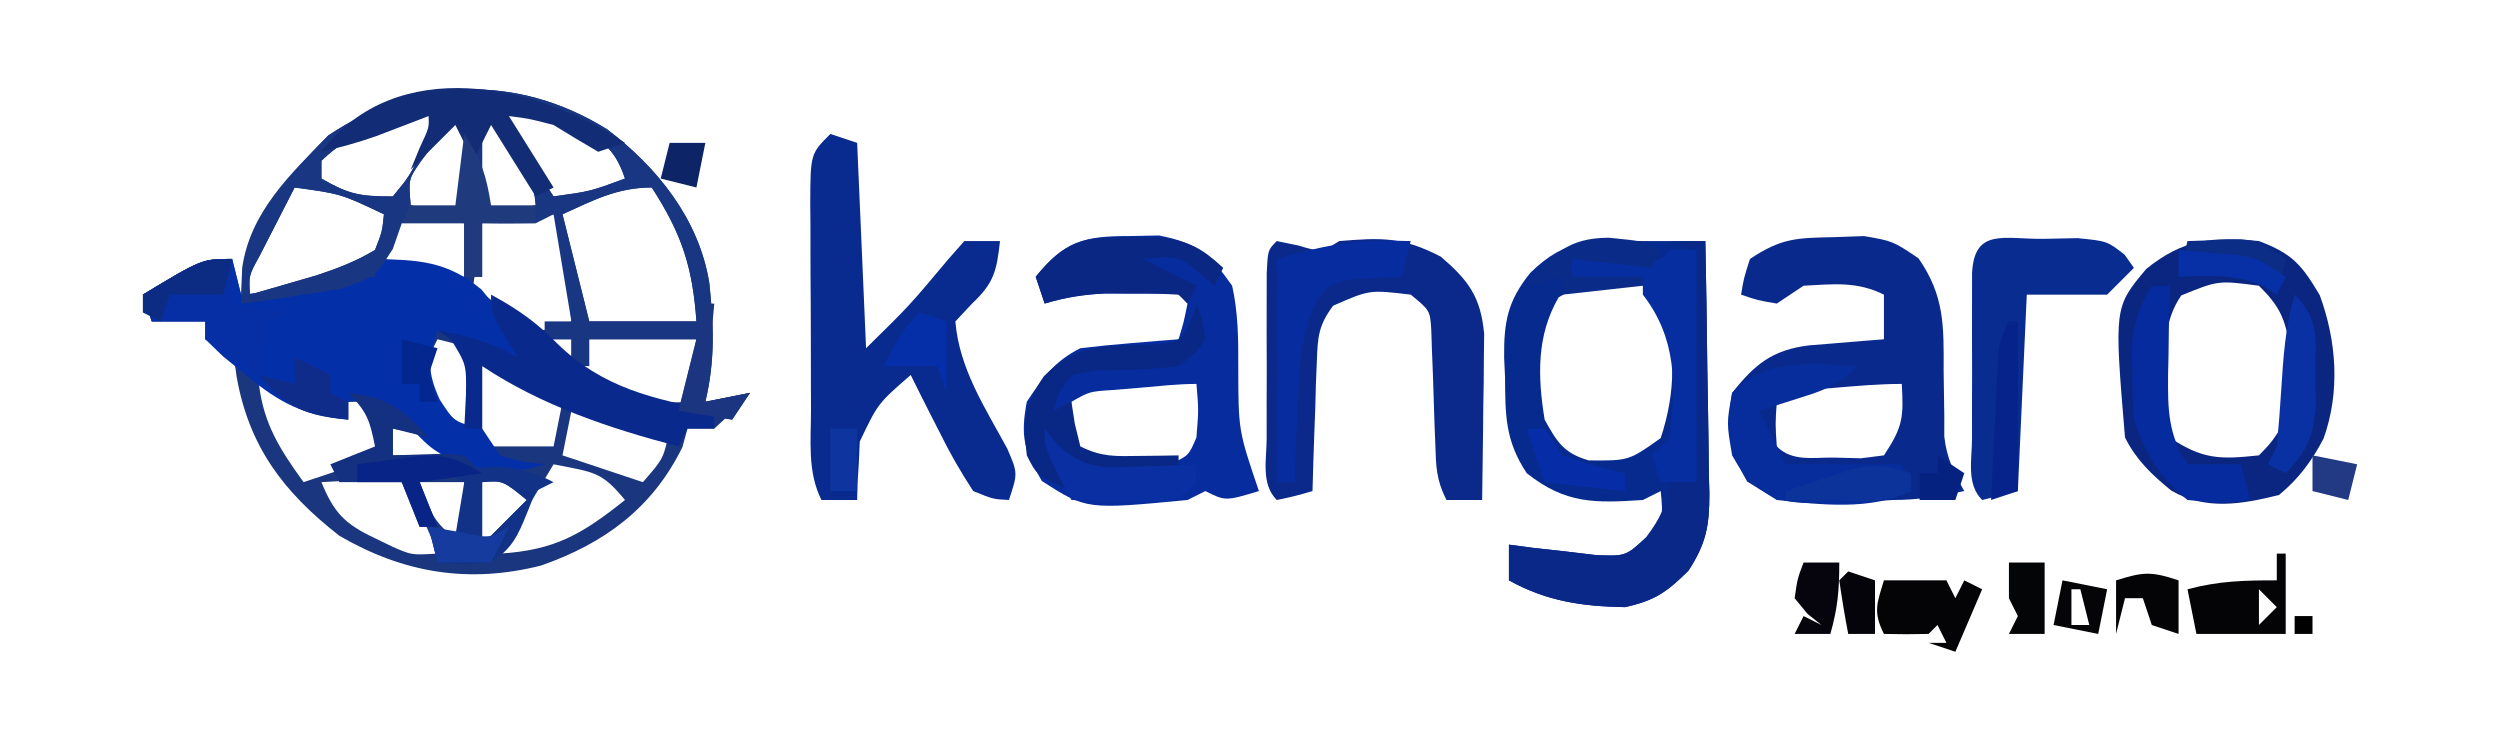 <?xml version="1.0" encoding="UTF-8"?>
<svg version="1.1" xmlns="http://www.w3.org/2000/svg" width="280" height="84">
<path d="M0 0 C5.641 4.277 10.273 10.06 11.438 17.164 C11.949 21.881 12.112 25.876 11.004 30.52 C12.654 30.19 14.304 29.86 16.004 29.52 C14.191 31.52 14.191 31.52 12.004 33.52 C11.014 33.52 10.024 33.52 9.004 33.52 C8.725 34.54 8.725 34.54 8.441 35.582 C5.097 42.416 -0.293 46.379 -7.391 48.859 C-15.487 50.911 -22.786 49.719 -29.996 45.52 C-36.231 40.64 -40.095 35.586 -41.496 27.707 C-41.819 25.141 -41.819 25.141 -44.996 23.52 C-44.996 22.86 -44.996 22.2 -44.996 21.52 C-46.976 21.52 -48.956 21.52 -50.996 21.52 C-51.326 20.53 -51.656 19.54 -51.996 18.52 C-45.371 14.52 -45.371 14.52 -41.996 14.52 C-41.666 15.84 -41.336 17.16 -40.996 18.52 C-40.955 17.53 -40.914 16.54 -40.871 15.52 C-39.972 9.266 -35.503 5.06 -31.246 0.707 C-21.459 -5.881 -10.067 -6.249 0 0 Z M-11.996 -2.48 C-11.377 -1.387 -10.759 -0.294 -10.121 0.832 C-9.773 1.447 -9.425 2.062 -9.066 2.695 C-8.102 4.339 -7.053 5.934 -5.996 7.52 C-1.866 6.952 -1.866 6.952 2.004 5.52 C0.789 1.874 -0.784 1.152 -4.074 -0.629 C-6.667 -1.778 -9.186 -2.206 -11.996 -2.48 Z M-31.996 3.52 C-31.996 4.18 -31.996 4.84 -31.996 5.52 C-28.908 7.284 -27.763 7.52 -23.996 7.52 C-22.187 5.315 -22.187 5.315 -20.746 2.52 C-19.965 1.127 -19.965 1.127 -19.168 -0.293 C-18.781 -1.015 -18.395 -1.737 -17.996 -2.48 C-22.878 -2.48 -28.517 0.185 -31.996 3.52 Z M-16.996 -1.48 C-17.891 -0.409 -18.738 0.703 -19.559 1.832 C-20.014 2.447 -20.469 3.062 -20.938 3.695 C-22.247 5.6 -22.247 5.6 -21.996 8.52 C-19.026 9.015 -19.026 9.015 -15.996 9.52 C-15.996 5.89 -15.996 2.26 -15.996 -1.48 C-16.326 -1.48 -16.656 -1.48 -16.996 -1.48 Z M-13.996 -1.48 C-13.996 2.15 -13.996 5.78 -13.996 9.52 C-12.016 9.19 -10.036 8.86 -7.996 8.52 C-8.41 3.687 -10.46 1.693 -13.996 -1.48 Z M-34.996 6.52 C-35.834 8.142 -36.667 9.768 -37.496 11.395 C-37.96 12.299 -38.424 13.204 -38.902 14.137 C-40.135 16.385 -40.135 16.385 -39.996 18.52 C-38.411 18.066 -36.828 17.606 -35.246 17.145 C-34.364 16.889 -33.483 16.634 -32.574 16.371 C-30.213 15.591 -28.128 14.798 -25.996 13.52 C-25.191 11.47 -25.191 11.47 -24.996 9.52 C-29.808 7.229 -29.808 7.229 -34.996 6.52 Z M-4.996 9.52 C-4.006 13.48 -3.016 17.44 -1.996 21.52 C1.964 21.52 5.924 21.52 10.004 21.52 C9.572 15.367 8.35 11.7 5.004 6.52 C1.137 6.52 -1.505 7.939 -4.996 9.52 Z M-23.996 9.52 C-24.326 11.17 -24.656 12.82 -24.996 14.52 C-20.541 15.51 -20.541 15.51 -15.996 16.52 C-15.996 14.54 -15.996 12.56 -15.996 10.52 C-18.636 10.19 -21.276 9.86 -23.996 9.52 Z M-13.996 10.52 C-14.326 12.83 -14.656 15.14 -14.996 17.52 C-13.925 18.389 -12.839 19.24 -11.746 20.082 C-11.143 20.558 -10.54 21.033 -9.918 21.523 C-8.018 22.748 -8.018 22.748 -5.762 22.172 C-5.179 21.957 -4.596 21.741 -3.996 21.52 C-4.138 20.082 -4.285 18.644 -4.434 17.207 C-4.515 16.407 -4.596 15.606 -4.68 14.781 C-4.949 12.359 -4.949 12.359 -5.996 9.52 C-8.724 9.52 -11.313 10.053 -13.996 10.52 Z M-18.996 23.52 C-19.656 24.84 -20.316 26.16 -20.996 27.52 C-19.692 29.539 -18.358 31.539 -16.996 33.52 C-16.666 33.52 -16.336 33.52 -15.996 33.52 C-15.666 30.55 -15.336 27.58 -14.996 24.52 C-16.316 24.19 -17.636 23.86 -18.996 23.52 Z M-6.996 23.52 C-6.006 24.51 -5.016 25.5 -3.996 26.52 C-3.996 25.53 -3.996 24.54 -3.996 23.52 C-4.986 23.52 -5.976 23.52 -6.996 23.52 Z M-1.996 23.52 C-2.326 24.84 -2.656 26.16 -2.996 27.52 C1.233 29.936 4.127 30.868 9.004 30.52 C9.334 28.21 9.664 25.9 10.004 23.52 C6.044 23.52 2.084 23.52 -1.996 23.52 Z M-13.996 26.52 C-13.996 29.49 -13.996 32.46 -13.996 35.52 C-11.356 35.52 -8.716 35.52 -5.996 35.52 C-5.666 33.87 -5.336 32.22 -4.996 30.52 C-6.667 29.53 -6.667 29.53 -8.371 28.52 C-8.998 28.148 -9.624 27.777 -10.27 27.395 C-11.971 26.369 -11.971 26.369 -13.996 26.52 Z M-38.996 28.52 C-38.465 33.034 -36.63 35.866 -33.996 39.52 C-31.026 38.53 -28.056 37.54 -24.996 36.52 C-25.326 34.54 -25.656 32.56 -25.996 30.52 C-26.986 30.52 -27.976 30.52 -28.996 30.52 C-28.996 31.18 -28.996 31.84 -28.996 32.52 C-30.721 31.771 -32.447 31.022 -34.172 30.273 C-35.753 29.62 -37.373 29.061 -38.996 28.52 Z M-3.996 31.52 C-4.326 33.17 -4.656 34.82 -4.996 36.52 C-2.026 37.51 0.944 38.5 4.004 39.52 C6.347 36.847 6.347 36.847 7.004 33.52 C3.374 32.86 -0.256 32.2 -3.996 31.52 Z M-23.996 33.52 C-23.996 34.51 -23.996 35.5 -23.996 36.52 C-22.016 36.52 -20.036 36.52 -17.996 36.52 C-20.669 34.177 -20.669 34.177 -23.996 33.52 Z M-5.996 37.52 C-8.966 42.47 -8.966 42.47 -11.996 47.52 C-5.832 47.142 -2.822 45.361 2.004 41.52 C-0.654 38.302 -1.408 38.437 -5.996 37.52 Z M-31.996 39.52 C-30.617 42.921 -29.37 44.216 -26.059 45.77 C-25.024 46.272 -25.024 46.272 -23.969 46.785 C-21.878 47.694 -21.878 47.694 -18.996 47.52 C-20.121 44.548 -21.219 42.185 -22.996 39.52 C-25.203 39.156 -25.203 39.156 -27.621 39.332 C-28.438 39.359 -29.256 39.386 -30.098 39.414 C-31.037 39.466 -31.037 39.466 -31.996 39.52 Z M-20.996 39.52 C-19.746 43.173 -19.325 44.3 -15.996 46.52 C-15.996 44.21 -15.996 41.9 -15.996 39.52 C-17.646 39.52 -19.296 39.52 -20.996 39.52 Z M-13.996 39.52 C-13.996 41.83 -13.996 44.14 -13.996 46.52 C-12.346 44.87 -10.696 43.22 -8.996 41.52 C-11.673 39.335 -11.673 39.335 -13.996 39.52 Z " fill="#19367E" transform="translate(67.996,14.48)"/>
<path d="M0 0 C0.99 0 1.98 0 3 0 C4.32 0 5.64 0 7 0 C7.099 4.751 7.172 9.5 7.22 14.252 C7.24 15.867 7.267 17.482 7.302 19.096 C7.35 21.423 7.373 23.748 7.391 26.074 C7.411 26.792 7.432 27.51 7.453 28.25 C7.455 31.878 7.107 33.835 5.112 36.909 C2.67 39.326 1.361 40.253 -2 41 C-6.807 40.914 -10.761 40.345 -15 38 C-15 36.68 -15 35.36 -15 34 C-14.108 34.119 -13.216 34.237 -12.297 34.359 C-10.541 34.553 -10.541 34.553 -8.75 34.75 C-7.59 34.889 -6.43 35.028 -5.234 35.172 C-1.932 35.295 -1.932 35.295 0.422 33.203 C2.291 31.045 2.291 31.045 2 28 C1.34 28.33 0.68 28.66 0 29 C-5.342 29.35 -8.648 29.456 -13 26 C-15.449 22.327 -15.403 19.444 -15.438 15.188 C-15.47 14.488 -15.503 13.789 -15.537 13.068 C-15.578 9.08 -15.15 6.692 -12.598 3.551 C-8.492 -0.481 -5.497 -0.098 0 0 Z M-9.438 6.312 C-11.918 10.579 -11.786 15.187 -11 20 C-9.602 22.526 -8.865 23.747 -6.062 24.566 C-1.564 24.602 -1.564 24.602 2 22.062 C3.713 16.817 3.749 12.158 1.938 6.938 C0.04 4.663 0.04 4.663 -3.438 4.438 C-6.926 4.787 -6.926 4.787 -9.438 6.312 Z " fill="#072A8E" transform="translate(184,27)"/>
<path d="M0 0 C0.33 1.32 0.66 2.64 1 4 C5.646 3.515 5.646 3.515 10 2 C12 1.96 14 1.957 16 2 C16 1.34 16 0.68 16 0 C20.905 0.118 24.062 0.222 27.938 3.438 C28.958 4.706 28.958 4.706 30 6 C30.66 6.66 31.32 7.32 32 8 C32 8.99 32 9.98 32 11 C29.03 10.01 26.06 9.02 23 8 C21.978 11.252 21.813 12.589 23.25 15.75 C24.873 18.266 24.873 18.266 28 19 C28.66 19.99 29.32 20.98 30 22 C32.563 22.73 32.563 22.73 35 23 C30.946 24.351 27.942 23.728 24 22.25 C22 21 22 21 19.5 18.375 C17.091 15.541 17.091 15.541 13 16 C13 16.66 13 17.32 13 18 C8.066 17.53 5.422 16.215 1.625 13.062 C0.314 11.997 0.314 11.997 -1.023 10.91 C-1.676 10.28 -2.328 9.649 -3 9 C-3 8.34 -3 7.68 -3 7 C-4.98 7 -6.96 7 -9 7 C-9.33 6.01 -9.66 5.02 -10 4 C-3.375 0 -3.375 0 0 0 Z " fill="#0330A8" transform="translate(26,29)"/>
<path d="M0 0 C1.121 -0.04 2.243 -0.08 3.398 -0.121 C6.625 0.438 6.625 0.438 9.496 2.367 C12.428 6.596 12.332 9.967 12.312 15 C12.329 16.689 12.354 18.378 12.387 20.066 C12.386 20.81 12.386 21.553 12.385 22.319 C12.657 24.724 13.433 26.348 14.625 28.438 C11.862 29.035 9.465 29.438 6.625 29.438 C5.648 29.496 4.671 29.554 3.664 29.613 C-5.503 29.98 -5.503 29.98 -9.688 27.375 C-11.808 23.684 -12.061 21.631 -11.375 17.438 C-8.848 14.236 -6.848 12.617 -2.773 12.121 C-1.776 12.04 -0.778 11.959 0.25 11.875 C1.253 11.791 2.256 11.707 3.289 11.621 C4.06 11.561 4.831 11.5 5.625 11.438 C5.625 9.787 5.625 8.137 5.625 6.438 C2.606 4.928 -0.048 5.262 -3.375 5.438 C-4.365 6.098 -5.355 6.758 -6.375 7.438 C-8.562 7.062 -8.562 7.062 -10.375 6.438 C-10.062 4.562 -10.062 4.562 -9.375 2.438 C-5.868 0.1 -4.16 0.081 0 0 Z M0.062 16.875 C-0.929 16.956 -1.92 17.037 -2.941 17.121 C-5.32 17.179 -5.32 17.179 -6.375 18.438 C-6.542 20.938 -6.542 20.938 -6.375 23.438 C-4.634 25.179 -2.301 24.651 0.062 24.688 C1.051 24.713 2.04 24.739 3.059 24.766 C3.906 24.657 4.752 24.549 5.625 24.438 C7.777 21.21 7.826 20.153 7.625 16.438 C5.086 16.438 2.592 16.661 0.062 16.875 Z " fill="#092A8C" transform="translate(205.375,26.562)"/>
<path d="M0 0 C1.669 -0.033 1.669 -0.033 3.371 -0.066 C7.659 0.779 9.05 1.996 11.562 5.562 C12.231 8.57 12.262 11.491 12.25 14.562 C12.257 21.78 12.257 21.78 14.562 28.562 C10.812 29.688 10.812 29.688 8.562 28.562 C7.902 28.892 7.242 29.223 6.562 29.562 C-4.753 30.643 -4.753 30.643 -9.75 27.438 C-11.752 24.026 -12.166 22.449 -11.438 18.562 C-9.638 15.863 -8.354 14.021 -5.438 12.562 C-3.567 12.335 -1.691 12.153 0.188 12 C1.19 11.916 2.193 11.832 3.227 11.746 C3.997 11.686 4.768 11.625 5.562 11.562 C6.153 9.616 6.153 9.616 6.562 7.562 C5.519 6.297 5.519 6.297 3.199 6.43 C2.226 6.432 1.253 6.435 0.25 6.438 C-1.198 6.434 -1.198 6.434 -2.676 6.43 C-5.099 6.546 -7.124 6.87 -9.438 7.562 C-9.768 6.572 -10.098 5.582 -10.438 4.562 C-7.206 0.588 -5.068 -0.006 0 0 Z M1.125 17 C0.136 17.081 -0.852 17.162 -1.871 17.246 C-4.422 17.415 -4.422 17.415 -6.438 18.562 C-6.688 20.979 -6.688 20.979 -6.438 23.562 C-2.627 26.103 0.097 26.149 4.562 25.562 C6.691 24.601 6.691 24.601 7.562 22.562 C7.813 19.437 7.813 19.437 7.562 16.562 C5.414 16.562 3.264 16.819 1.125 17 Z " fill="#062C9D" transform="translate(126.438,26.438)"/>
<path d="M0 0 C0.99 0.33 1.98 0.66 3 1 C3.33 8.59 3.66 16.18 4 24 C8.842 19.245 8.842 19.245 13.188 14.062 C13.786 13.382 14.384 12.701 15 12 C16.32 12 17.64 12 19 12 C18.633 15.306 18.347 16.674 15.875 19 C15.256 19.66 14.637 20.32 14 21 C14.445 26.326 17.325 30.646 19.82 35.258 C21 38 21 38 20 41 C18.234 40.91 18.234 40.91 16 40 C14.567 37.807 13.395 35.77 12.25 33.438 C11.934 32.822 11.618 32.206 11.293 31.572 C10.516 30.054 9.757 28.528 9 27 C5.331 30.183 5.331 30.183 3.293 34.457 C3.258 35.234 3.223 36.012 3.188 36.812 C3.14 37.603 3.092 38.393 3.043 39.207 C3.029 39.799 3.015 40.39 3 41 C1.68 41 0.36 41 -1 41 C-2.603 37.793 -2.163 34.304 -2.168 30.781 C-2.171 29.968 -2.175 29.154 -2.178 28.316 C-2.183 26.594 -2.185 24.872 -2.185 23.151 C-2.187 20.511 -2.206 17.871 -2.225 15.23 C-2.228 13.56 -2.23 11.889 -2.23 10.219 C-2.241 9.03 -2.241 9.03 -2.252 7.817 C-2.229 2.229 -2.229 2.229 0 0 Z " fill="#092A8F" transform="translate(93,15)"/>
<path d="M0 0 C5.641 4.277 10.273 10.06 11.438 17.164 C11.949 21.881 12.112 25.876 11.004 30.52 C13.479 30.025 13.479 30.025 16.004 29.52 C15.344 30.51 14.684 31.5 14.004 32.52 C11.034 32.025 11.034 32.025 8.004 31.52 C8.664 28.88 9.324 26.24 10.004 23.52 C6.044 23.52 2.084 23.52 -1.996 23.52 C-1.996 24.51 -1.996 25.5 -1.996 26.52 C-2.656 26.52 -3.316 26.52 -3.996 26.52 C-3.996 25.53 -3.996 24.54 -3.996 23.52 C-4.986 23.52 -5.976 23.52 -6.996 23.52 C-6.996 22.86 -6.996 22.2 -6.996 21.52 C-6.006 21.52 -5.016 21.52 -3.996 21.52 C-4.656 17.56 -5.316 13.6 -5.996 9.52 C-6.656 9.85 -7.316 10.18 -7.996 10.52 C-9.996 10.56 -11.997 10.563 -13.996 10.52 C-13.996 12.5 -13.996 14.48 -13.996 16.52 C-14.656 16.52 -15.316 16.52 -15.996 16.52 C-15.996 14.54 -15.996 12.56 -15.996 10.52 C-18.306 10.52 -20.616 10.52 -22.996 10.52 C-23.326 11.468 -23.656 12.417 -23.996 13.395 C-25.996 16.52 -25.996 16.52 -29.746 17.832 C-31.158 18.091 -32.575 18.32 -33.996 18.52 C-34.682 18.629 -35.368 18.739 -36.074 18.852 C-37.711 19.101 -39.353 19.314 -40.996 19.52 C-40.69 10.952 -37.098 6.692 -31.246 0.707 C-21.459 -5.881 -10.067 -6.249 0 0 Z M-11.996 -2.48 C-11.377 -1.387 -10.759 -0.294 -10.121 0.832 C-9.773 1.447 -9.425 2.062 -9.066 2.695 C-8.102 4.339 -7.053 5.934 -5.996 7.52 C-1.866 6.952 -1.866 6.952 2.004 5.52 C0.789 1.874 -0.784 1.152 -4.074 -0.629 C-6.667 -1.778 -9.186 -2.206 -11.996 -2.48 Z M-31.996 3.52 C-31.996 4.18 -31.996 4.84 -31.996 5.52 C-28.908 7.284 -27.763 7.52 -23.996 7.52 C-22.187 5.315 -22.187 5.315 -20.746 2.52 C-19.965 1.127 -19.965 1.127 -19.168 -0.293 C-18.781 -1.015 -18.395 -1.737 -17.996 -2.48 C-22.878 -2.48 -28.517 0.185 -31.996 3.52 Z M-16.996 -1.48 C-17.891 -0.409 -18.738 0.703 -19.559 1.832 C-20.014 2.447 -20.469 3.062 -20.938 3.695 C-22.247 5.6 -22.247 5.6 -21.996 8.52 C-19.026 9.015 -19.026 9.015 -15.996 9.52 C-15.996 5.89 -15.996 2.26 -15.996 -1.48 C-16.326 -1.48 -16.656 -1.48 -16.996 -1.48 Z M-13.996 -1.48 C-13.996 2.15 -13.996 5.78 -13.996 9.52 C-12.016 9.19 -10.036 8.86 -7.996 8.52 C-8.41 3.687 -10.46 1.693 -13.996 -1.48 Z M-34.996 6.52 C-35.834 8.142 -36.667 9.768 -37.496 11.395 C-37.96 12.299 -38.424 13.204 -38.902 14.137 C-40.135 16.385 -40.135 16.385 -39.996 18.52 C-38.411 18.066 -36.828 17.606 -35.246 17.145 C-34.364 16.889 -33.483 16.634 -32.574 16.371 C-30.213 15.591 -28.128 14.798 -25.996 13.52 C-25.191 11.47 -25.191 11.47 -24.996 9.52 C-29.808 7.229 -29.808 7.229 -34.996 6.52 Z M-4.996 9.52 C-4.006 13.48 -3.016 17.44 -1.996 21.52 C1.964 21.52 5.924 21.52 10.004 21.52 C9.572 15.367 8.35 11.7 5.004 6.52 C1.137 6.52 -1.505 7.939 -4.996 9.52 Z " fill="#193683" transform="translate(67.996,14.48)"/>
<path d="M0 0 C3.727 1.408 4.776 2.621 6.812 6.062 C8.713 11.228 9.11 16.904 7.238 22.125 C5.917 24.631 4.443 26.636 2.25 28.438 C-1.957 29.489 -5.968 30.176 -9.816 27.949 C-11.989 26.174 -13.737 24.526 -15 22 C-16.221 7.419 -16.221 7.419 -12.625 3.125 C-8.488 -0.224 -5.223 -0.532 0 0 Z M-8.695 6.086 C-10.691 9.014 -10.397 11.566 -10.375 15.062 C-10.383 16.312 -10.39 17.561 -10.398 18.848 C-10.267 19.888 -10.135 20.928 -10 22 C-6.296 24.469 -4.379 24.469 0 24 C2.206 21.814 2.936 20.427 3.398 17.344 C3.391 16.405 3.383 15.467 3.375 14.5 C3.383 13.562 3.39 12.623 3.398 11.656 C2.936 8.572 2.204 7.189 0 5 C-4.559 4.404 -4.559 4.404 -8.695 6.086 Z " fill="#0A2681" transform="translate(253,27)"/>
<path d="M0 0 C1.207 0.247 1.207 0.247 2.438 0.5 C4.977 1.266 4.977 1.266 7 0 C11.773 -0.398 14.085 -0.475 18.375 1.75 C21.498 4.427 22.834 6.261 23.227 10.382 C23.217 11.241 23.206 12.1 23.195 12.984 C23.189 13.919 23.182 14.854 23.176 15.816 C23.159 16.784 23.142 17.753 23.125 18.75 C23.116 19.734 23.107 20.717 23.098 21.73 C23.074 24.154 23.041 26.577 23 29 C21.68 29 20.36 29 19 29 C17.853 26.707 17.833 25.27 17.754 22.719 C17.705 21.456 17.705 21.456 17.654 20.168 C17.593 18.389 17.536 16.611 17.482 14.832 C17.431 13.569 17.431 13.569 17.379 12.281 C17.354 11.508 17.329 10.736 17.303 9.939 C17.159 7.766 17.159 7.766 15 6 C10.385 5.449 10.385 5.449 6.309 7.241 C4.677 9.434 4.579 10.733 4.488 13.449 C4.453 14.297 4.417 15.144 4.381 16.018 C4.358 16.899 4.336 17.78 4.312 18.688 C4.278 19.58 4.244 20.473 4.209 21.393 C4.127 23.595 4.057 25.797 4 28 C2.062 28.562 2.062 28.562 0 29 C-1.803 27.197 -1.13 24.46 -1.133 22.031 C-1.134 20.821 -1.135 19.61 -1.137 18.363 C-1.133 17.088 -1.129 15.814 -1.125 14.5 C-1.129 13.225 -1.133 11.95 -1.137 10.637 C-1.135 9.426 -1.134 8.216 -1.133 6.969 C-1.132 5.849 -1.131 4.73 -1.129 3.576 C-1 1 -1 1 0 0 Z " fill="#0A298A" transform="translate(143,27)"/>
<path d="M0 0 C1.883 -0.039 1.883 -0.039 3.805 -0.078 C7.125 0.25 7.125 0.25 9.07 1.766 C9.418 2.255 9.766 2.745 10.125 3.25 C9.135 4.24 8.145 5.23 7.125 6.25 C4.155 6.25 1.185 6.25 -1.875 6.25 C-2.205 13.51 -2.535 20.77 -2.875 28.25 C-4.195 28.58 -5.515 28.91 -6.875 29.25 C-8.678 27.447 -8.005 24.71 -8.008 22.281 C-8.009 21.071 -8.01 19.86 -8.012 18.613 C-8.008 17.338 -8.004 16.064 -8 14.75 C-8.004 13.475 -8.008 12.2 -8.012 10.887 C-8.01 9.676 -8.009 8.466 -8.008 7.219 C-8.007 6.099 -8.006 4.98 -8.004 3.826 C-7.749 -1.256 -4.392 0.054 0 0 Z " fill="#092C90" transform="translate(228.875,26.75)"/>
<path d="M0 0 C1.32 0 2.64 0 4 0 C4.099 4.751 4.172 9.5 4.22 14.252 C4.24 15.867 4.267 17.482 4.302 19.096 C4.35 21.423 4.373 23.748 4.391 26.074 C4.411 26.792 4.432 27.51 4.453 28.25 C4.455 31.878 4.107 33.835 2.112 36.909 C-0.33 39.326 -1.639 40.253 -5 41 C-9.807 40.914 -13.761 40.345 -18 38 C-18 36.68 -18 35.36 -18 34 C-17.108 34.119 -16.216 34.237 -15.297 34.359 C-13.541 34.553 -13.541 34.553 -11.75 34.75 C-10.59 34.889 -9.43 35.028 -8.234 35.172 C-4.926 35.304 -4.926 35.304 -2.625 33.156 C-1.016 31.022 -0.374 29.621 0 27 C0.99 27 1.98 27 3 27 C3 18.42 3 9.84 3 1 C2.01 0.67 1.02 0.34 0 0 Z " fill="#092887" transform="translate(187,27)"/>
<path d="M0 0 C2.929 1.59 5.097 3.1 7.438 5.5 C12.516 10.455 18.24 11.723 25 13 C25 13.66 25 14.32 25 15 C24.01 15 23.02 15 22 15 C21.67 15.66 21.34 16.32 21 17 C13.318 14.996 5.646 12.431 -1 8 C-1 10.31 -1 12.62 -1 15 C-1.66 15 -2.32 15 -3 15 C-2.938 13.742 -2.876 12.484 -2.812 11.188 C-2.764 7.83 -2.764 7.83 -4.5 5 C-4.995 4.67 -5.49 4.34 -6 4 C-2.656 4.557 0.033 5.352 3 7 C2.505 6.216 2.01 5.433 1.5 4.625 C0 2 0 2 0 0 Z " fill="#0A298C" transform="translate(55,33)"/>
<path d="M0 0 C-2.228 2.228 -3.658 2.692 -6.625 3.625 C-7.442 3.885 -8.26 4.146 -9.102 4.414 C-9.728 4.607 -10.355 4.801 -11 5 C-10.01 6.98 -9.02 8.96 -8 11 C-3.71 11 0.58 11 5 11 C5.33 11.99 5.66 12.98 6 14 C1.561 16.219 -4.18 15.519 -9 15 C-12.312 12.938 -12.312 12.938 -14 10 C-14.625 6.375 -14.625 6.375 -14 3 C-10.067 -0.933 -5.196 -0.306 0 0 Z " fill="#062D9B" transform="translate(208,41)"/>
<path d="M0 0 C-0.33 1.32 -0.66 2.64 -1 4 C-2.986 4.098 -4.971 4.195 -6.957 4.293 C-9.181 4.87 -9.181 4.87 -10.719 7 C-12.416 10.975 -12.562 14.531 -12.688 18.812 C-12.722 19.601 -12.756 20.389 -12.791 21.201 C-12.873 23.134 -12.938 25.067 -13 27 C-13.66 27 -14.32 27 -15 27 C-15 18.75 -15 10.5 -15 2 C-8.923 0.264 -5.933 -0.208 0 0 Z " fill="#062C9F" transform="translate(158,27)"/>
<path d="M0 0 C0.99 0 1.98 0 3 0 C3 8.58 3 17.16 3 26 C1.68 26 0.36 26 -1 26 C-1.33 25.01 -1.66 24.02 -2 23 C-1.34 22.34 -0.68 21.68 0 21 C0.736 15.063 0.774 9.875 -3 5 C-3 4.34 -3 3.68 -3 3 C-5.64 3 -8.28 3 -11 3 C-11 2.34 -11 1.68 -11 1 C-10.29 1.012 -9.579 1.023 -8.848 1.035 C-7.929 1.044 -7.009 1.053 -6.062 1.062 C-4.688 1.08 -4.688 1.08 -3.285 1.098 C-1.034 1.259 -1.034 1.259 0 0 Z " fill="#062EA1" transform="translate(187,28)"/>
<path d="M0 0 C-0.99 0.33 -1.98 0.66 -3 1 C-4.682 0.026 -6.347 -0.977 -8 -2 C-10.693 -2.707 -10.693 -2.707 -13 -3 C-11.35 -0.36 -9.7 2.28 -8 5 C-8.99 5.495 -8.99 5.495 -10 6 C-11.65 3.36 -13.3 0.72 -15 -2 C-15.66 -0.68 -16.32 0.64 -17 2 C-17.66 0.68 -18.32 -0.64 -19 -2 C-20.65 -0.35 -22.3 1.3 -24 3 C-23.67 2.196 -23.34 1.391 -23 0.562 C-21.939 -1.697 -21.939 -1.697 -22 -3 C-22.531 -2.795 -23.062 -2.59 -23.609 -2.379 C-24.669 -1.975 -24.669 -1.975 -25.75 -1.562 C-26.794 -1.162 -26.794 -1.162 -27.859 -0.754 C-29.891 -0.039 -31.904 0.514 -34 1 C-25.636 -10.026 -9.85 -6.591 0 0 Z " fill="#122D76" transform="translate(70,16)"/>
<path d="M0 0 C0.66 0 1.32 0 2 0 C1.965 1.663 1.965 1.663 1.93 3.359 C1.911 4.823 1.893 6.286 1.875 7.75 C1.858 8.48 1.841 9.209 1.824 9.961 C1.789 13.804 1.825 16.746 4 20 C5.98 20 7.96 20 10 20 C10.33 21.32 10.66 22.64 11 24 C7.812 24.375 7.812 24.375 4 24 C0.958 21.574 -0.771 18.687 -2 15 C-2.119 13.19 -2.175 11.376 -2.188 9.562 C-2.202 8.615 -2.216 7.668 -2.23 6.691 C-1.996 3.955 -1.397 2.336 0 0 Z " fill="#062B9F" transform="translate(241,32)"/>
<path d="M0 0 C0.688 1.812 0.688 1.812 1 4 C-0.102 5.609 -0.102 5.609 -2 7 C-5.112 7.406 -8.149 7.439 -11.285 7.496 C-12.629 7.746 -12.629 7.746 -14 8 C-15.439 9.931 -15.439 9.931 -16 12 C-15.34 11.67 -14.68 11.34 -14 11 C-13.876 11.804 -13.752 12.609 -13.625 13.438 C-13.316 14.706 -13.316 14.706 -13 16 C-10.595 17.203 -9.05 17.101 -6.375 17.062 C-5.558 17.053 -4.74 17.044 -3.898 17.035 C-3.272 17.024 -2.645 17.012 -2 17 C-2 17.66 -2 18.32 -2 19 C-3.77 19.081 -5.541 19.139 -7.312 19.188 C-8.299 19.222 -9.285 19.257 -10.301 19.293 C-13 19 -13 19 -14.855 17.488 C-15.233 16.997 -15.611 16.506 -16 16 C-15.34 17.65 -14.68 19.3 -14 21 C-17.875 19.25 -17.875 19.25 -19 17 C-19.43 13.128 -19.317 11.475 -17.125 8.188 C-13.306 4.256 -9.788 4.775 -4.531 4.574 C-1.84 4.271 -1.84 4.271 -0.656 1.957 C-0.44 1.311 -0.223 0.665 0 0 Z " fill="#092885" transform="translate(134,34)"/>
<path d="M0 0 C0 1.65 0 3.3 0 5 C2.97 5.495 2.97 5.495 6 6 C5.01 6.495 5.01 6.495 4 7 C3.342 10.029 3.342 10.029 3 13 C0.962 11.726 -1.039 10.389 -3 9 C-3 8.34 -3 7.68 -3 7 C-4.98 7 -6.96 7 -9 7 C-9.33 6.01 -9.66 5.02 -10 4 C-3.375 0 -3.375 0 0 0 Z " fill="#062EA5" transform="translate(26,29)"/>
<path d="M0 0 C1.124 0.001 2.248 0.003 3.406 0.004 C6.698 0.465 8.092 1.212 10.5 3.438 C10.17 4.098 9.84 4.758 9.5 5.438 C8.922 4.942 8.345 4.447 7.75 3.938 C5.396 2.068 5.396 2.068 1.5 2.438 C4.47 3.922 4.47 3.922 7.5 5.438 C7.17 6.098 6.84 6.758 6.5 7.438 C6.17 7.107 5.84 6.777 5.5 6.438 C3.731 6.338 1.959 6.308 0.188 6.312 C-1.261 6.309 -1.261 6.309 -2.738 6.305 C-5.161 6.421 -7.186 6.745 -9.5 7.438 C-9.83 6.447 -10.16 5.457 -10.5 4.438 C-7.244 0.407 -5.114 -0.088 0 0 Z " fill="#0B2784" transform="translate(126.5,26.562)"/>
<path d="M0 0 C4.314 0.479 6.166 1.746 9 5 C7.68 4.67 6.36 4.34 5 4 C5 4.99 5 5.98 5 7 C6.918 6.938 6.918 6.938 8.875 6.875 C11.055 6.805 11.055 6.805 13 7 C13.66 7.66 14.32 8.32 15 9 C12.69 9.33 10.38 9.66 8 10 C8.66 11.65 9.32 13.3 10 15 C9.34 15 8.68 15 8 15 C7.34 13.35 6.68 11.7 6 10 C3.69 10 1.38 10 -1 10 C-1.33 9.34 -1.66 8.68 -2 8 C-0.35 7.34 1.3 6.68 3 6 C2.427 3.133 2.139 2.139 0 0 Z " fill="#133081" transform="translate(39,44)"/>
<path d="M0 0 C-0.99 0.495 -0.99 0.495 -2 1 C-2.309 1.784 -2.619 2.567 -2.938 3.375 C-4.025 6.063 -4.612 7.38 -7 9 C-10.188 9.188 -10.188 9.188 -13 9 C-13.33 7.68 -13.66 6.36 -14 5 C-13.01 5.33 -12.02 5.66 -11 6 C-10.67 4.02 -10.34 2.04 -10 0 C-10.66 -0.33 -11.32 -0.66 -12 -1 C-7.284 -1.925 -4.327 -2.229 0 0 Z M-8 0 C-8 2.31 -8 4.62 -8 7 C-6.35 5.35 -4.7 3.7 -3 2 C-5.676 -0.185 -5.676 -0.185 -8 0 Z " fill="#113287" transform="translate(62,54)"/>
<path d="M0 0 C0.33 0 0.66 0 1 0 C1 2.97 1 5.94 1 9 C-2.3 9 -5.6 9 -9 9 C-9.33 7.35 -9.66 5.7 -10 4 C-6.477 3.06 -3.688 3 0 3 C0 2.01 0 1.02 0 0 Z M-2 4 C-2 5.32 -2 6.64 -2 8 C-1.34 7.34 -0.68 6.68 0 6 C-0.66 5.34 -1.32 4.68 -2 4 Z " fill="#040406" transform="translate(255,62)"/>
<path d="M0 0 C1.945 2.918 2.453 4.625 3 8 C4.65 8 6.3 8 8 8 C8 8.66 8 9.32 8 10 C6.02 10 4.04 10 2 10 C2 11.98 2 13.96 2 16 C1.34 16 0.68 16 0 16 C0 14.02 0 12.04 0 10 C-2.31 10 -4.62 10 -7 10 C-6.67 9.34 -6.34 8.68 -6 8 C-4.35 8 -2.7 8 -1 8 C-0.67 5.36 -0.34 2.72 0 0 Z " fill="#203A7E" transform="translate(52,15)"/>
<path d="M0 0 C2.854 2.854 2.3 4.901 2.312 8.875 C2.329 10.11 2.346 11.345 2.363 12.617 C1.986 16.132 1.397 17.483 -1 20 C-1.66 19.67 -2.32 19.34 -3 19 C-2.67 18.34 -2.34 17.68 -2 17 C-1.794 14.878 -1.634 12.752 -1.5 10.625 C-1.269 6.963 -1.042 3.527 0 0 Z " fill="#0931A3" transform="translate(257,33)"/>
<path d="M0 0 C2.31 0 4.62 0 7 0 C7.33 0.66 7.66 1.32 8 2 C8.33 1.34 8.66 0.68 9 0 C9.66 0.33 10.32 0.66 11 1 C10.01 3.31 9.02 5.62 8 8 C7.01 7.67 6.02 7.34 5 7 C5.66 7 6.32 7 7 7 C6.67 6.34 6.34 5.68 6 5 C5.67 5.33 5.34 5.66 5 6 C3.334 6.041 1.666 6.043 0 6 C-1.245 3.509 -0.777 2.589 0 0 Z " fill="#040407" transform="translate(211,65)"/>
<path d="M0 0 C0.521 0.655 1.042 1.31 1.578 1.984 C4.783 4.652 6.642 4.414 10.75 4.25 C11.92 4.214 13.091 4.178 14.297 4.141 C15.635 4.071 15.635 4.071 17 4 C17 4.66 17 5.32 17 6 C15 8 15 8 12.18 8.195 C11.089 8.172 9.999 8.149 8.875 8.125 C7.779 8.107 6.684 8.089 5.555 8.07 C4.712 8.047 3.869 8.024 3 8 C0 2.25 0 2.25 0 0 Z " fill="#092FA3" transform="translate(117,48)"/>
<path d="M0 0 C0.33 0 0.66 0 1 0 C1 6.27 1 12.54 1 19 C0.01 19.33 -0.98 19.66 -2 20 C-1.86 17.041 -1.713 14.083 -1.562 11.125 C-1.523 10.283 -1.484 9.441 -1.443 8.574 C-1.401 7.769 -1.36 6.963 -1.316 6.133 C-1.28 5.389 -1.243 4.646 -1.205 3.879 C-1 2 -1 2 0 0 Z " fill="#06238C" transform="translate(225,36)"/>
<path d="M0 0 C1.258 -0.041 2.516 -0.083 3.812 -0.125 C4.52 -0.148 5.228 -0.171 5.957 -0.195 C8 0 8 0 11 2 C10.67 3.32 10.34 4.64 10 6 C9.484 5.67 8.969 5.34 8.438 5 C5.22 3.68 2.443 3.868 -1 4 C-0.67 2.68 -0.34 1.36 0 0 Z " fill="#0B2D85" transform="translate(245,27)"/>
<path d="M0 0 C3.812 0.375 3.812 0.375 5.812 1.375 C5.482 2.035 5.152 2.695 4.812 3.375 C1.843 3.045 -1.127 2.715 -4.188 2.375 C-4.188 3.035 -4.188 3.695 -4.188 4.375 C-1.548 4.375 1.093 4.375 3.812 4.375 C3.812 4.705 3.812 5.035 3.812 5.375 C-0.642 5.87 -0.642 5.87 -5.188 6.375 C-5.188 5.715 -5.188 5.055 -5.188 4.375 C-6.508 4.705 -7.827 5.035 -9.188 5.375 C-6.361 1.842 -4.543 0.017 0 0 Z " fill="#0B2B88" transform="translate(180.188,26.625)"/>
<path d="M0 0 C-2.31 0.33 -4.62 0.66 -7 1 C-6.34 2.65 -5.68 4.3 -5 6 C-5.66 6 -6.32 6 -7 6 C-7.66 4.35 -8.32 2.7 -9 1 C-10.65 1 -12.3 1 -14 1 C-14 0.34 -14 -0.32 -14 -1 C-12.419 -1.223 -10.835 -1.428 -9.25 -1.625 C-8.368 -1.741 -7.487 -1.857 -6.578 -1.977 C-3.771 -2.002 -2.366 -1.448 0 0 Z " fill="#092487" transform="translate(54,53)"/>
<path d="M0 0 C0 0.66 0 1.32 0 2 C-2.765 3.382 -5.046 3.095 -8.125 3.062 C-9.221 3.053 -10.316 3.044 -11.445 3.035 C-12.71 3.018 -12.71 3.018 -14 3 C-14 2.67 -14 2.34 -14 2 C-12.421 1.467 -10.836 0.949 -9.25 0.438 C-8.368 0.147 -7.487 -0.143 -6.578 -0.441 C-3.922 -1.017 -2.53 -0.892 0 0 Z " fill="#0C339A" transform="translate(214,53)"/>
<path d="M0 0 C0.99 0.33 1.98 0.66 3 1 C3 3.64 3 6.28 3 9 C2.67 8.01 2.34 7.02 2 6 C0.02 6 -1.96 6 -4 6 C-2.848 3.532 -1.952 1.952 0 0 Z " fill="#052FA8" transform="translate(103,35)"/>
<path d="M0 0 C1.32 0.66 2.64 1.32 4 2 C4 2.66 4 3.32 4 4 C4.66 4.33 5.32 4.66 6 5 C6 5.66 6 6.32 6 7 C1.248 6.568 -0.92 5.672 -4 2 C-2.68 2.33 -1.36 2.66 0 3 C0 2.01 0 1.02 0 0 Z " fill="#102C8B" transform="translate(33,40)"/>
<path d="M0 0 C0.33 0 0.66 0 1 0 C0.67 3.63 0.34 7.26 0 11 C1.65 10.67 3.3 10.34 5 10 C4.01 11.485 4.01 11.485 3 13 C0.03 12.505 0.03 12.505 -3 12 C-2.01 8.04 -1.02 4.08 0 0 Z " fill="#1C3581" transform="translate(79,34)"/>
<path d="M0 0 C-0.33 1.32 -0.66 2.64 -1 4 C-2.98 4 -4.96 4 -7 4 C-7.33 4.99 -7.66 5.98 -8 7 C-8.66 6.67 -9.32 6.34 -10 6 C-10 5.34 -10 4.68 -10 4 C-3.375 0 -3.375 0 0 0 Z " fill="#0C2C83" transform="translate(26,29)"/>
<path d="M0 0 C1.32 0 2.64 0 4 0 C4 3.113 3.826 5.108 3 8 C1.68 8 0.36 8 -1 8 C-0.67 7.34 -0.34 6.68 0 6 C0.66 6.33 1.32 6.66 2 7 C1.484 6.588 0.969 6.175 0.438 5.75 C-0.037 5.173 -0.511 4.595 -1 4 C-0.688 1.812 -0.688 1.812 0 0 Z " fill="#06050E" transform="translate(202,63)"/>
<path d="M0 0 C0 1.98 0 3.96 0 6 C-0.99 5.67 -1.98 5.34 -3 5 C-3.33 4.01 -3.66 3.02 -4 2 C-4.66 2 -5.32 2 -6 2 C-6.33 3.32 -6.66 4.64 -7 6 C-7 4.02 -7 2.04 -7 0 C-3.99 -0.934 -3.133 -1.044 0 0 Z " fill="#040407" transform="translate(244,65)"/>
<path d="M0 0 C0.66 0 1.32 0 2 0 C2.66 0.99 3.32 1.98 4 3 C7.557 4.219 7.557 4.219 11 5 C11 5.66 11 6.32 11 7 C8.03 6.67 5.06 6.34 2 6 C1.34 4.02 0.68 2.04 0 0 Z " fill="#062DA7" transform="translate(171,48)"/>
<path d="M0 0 C1.65 0.33 3.3 0.66 5 1 C4.67 2.65 4.34 4.3 4 6 C2.35 5.67 0.7 5.34 -1 5 C-0.67 3.35 -0.34 1.7 0 0 Z M1 1 C1 2.32 1 3.64 1 5 C1.66 5 2.32 5 3 5 C2.67 3.68 2.34 2.36 2 1 C1.67 1 1.34 1 1 1 Z " fill="#050507" transform="translate(231,65)"/>
<path d="M0 0 C1.32 0 2.64 0 4 0 C4 2.667 4 5.333 4 8 C2.68 8 1.36 8 0 8 C0.33 7.34 0.66 6.68 1 6 C0.67 5.34 0.34 4.68 0 4 C0 2.68 0 1.36 0 0 Z " fill="#040507" transform="translate(225,63)"/>
<path d="M0 0 C1.114 0.186 2.228 0.371 3.375 0.562 C6.826 1.317 6.826 1.317 9 0 C8.34 1.32 7.68 2.64 7 4 C5.02 4 3.04 4 1 4 C0.67 2.68 0.34 1.36 0 0 Z " fill="#153B9F" transform="translate(48,59)"/>
<path d="M0 0 C2.475 0.495 2.475 0.495 5 1 C4.67 2.32 4.34 3.64 4 5 C2.68 4.67 1.36 4.34 0 4 C0 2.68 0 1.36 0 0 Z " fill="#223A84" transform="translate(259,51)"/>
<path d="M0 0 C1.438 0.115 2.876 0.242 4.312 0.375 C5.513 0.479 5.513 0.479 6.738 0.586 C9 1 9 1 12 3 C11.67 3.66 11.34 4.32 11 5 C10.484 4.67 9.969 4.34 9.438 4 C6.22 2.68 3.443 2.868 0 3 C0 2.01 0 1.02 0 0 Z " fill="#072FA6" transform="translate(244,28)"/>
<path d="M0 0 C1.32 0 2.64 0 4 0 C3.67 1.65 3.34 3.3 3 5 C1.68 4.67 0.36 4.34 -1 4 C-0.67 2.68 -0.34 1.36 0 0 Z " fill="#0D2566" transform="translate(75,16)"/>
<path d="M0 0 C0.99 0.33 1.98 0.66 3 1 C3 2.98 3 4.96 3 7 C2.01 7 1.02 7 0 7 C-0.381 5.009 -0.713 3.007 -1 1 C-0.67 0.67 -0.34 0.34 0 0 Z " fill="#05040B" transform="translate(207,64)"/>
<path d="M0 0 C0.99 0 1.98 0 3 0 C3 2.31 3 4.62 3 7 C2.01 7 1.02 7 0 7 C0 4.69 0 2.38 0 0 Z " fill="#0E34A0" transform="translate(93,48)"/>
<path d="M0 0 C0.99 0.66 1.98 1.32 3 2 C2.67 2.99 2.34 3.98 2 5 C0.68 5 -0.64 5 -2 5 C-2 4.01 -2 3.02 -2 2 C-1.34 2 -0.68 2 0 2 C0 1.34 0 0.68 0 0 Z " fill="#062281" transform="translate(217,51)"/>
<path d="M0 0 C1.32 0.33 2.64 0.66 4 1 C3.67 1.99 3.34 2.98 3 4 C3.33 4.99 3.66 5.98 4 7 C3.34 7 2.68 7 2 7 C2 6.34 2 5.68 2 5 C1.34 5 0.68 5 0 5 C0 3.35 0 1.7 0 0 Z " fill="#03268F" transform="translate(45,38)"/>
<path d="M0 0 C0.66 0 1.32 0 2 0 C2 0.66 2 1.32 2 2 C1.34 2 0.68 2 0 2 C0 1.34 0 0.68 0 0 Z " fill="#010101" transform="translate(257,69)"/>
</svg>
